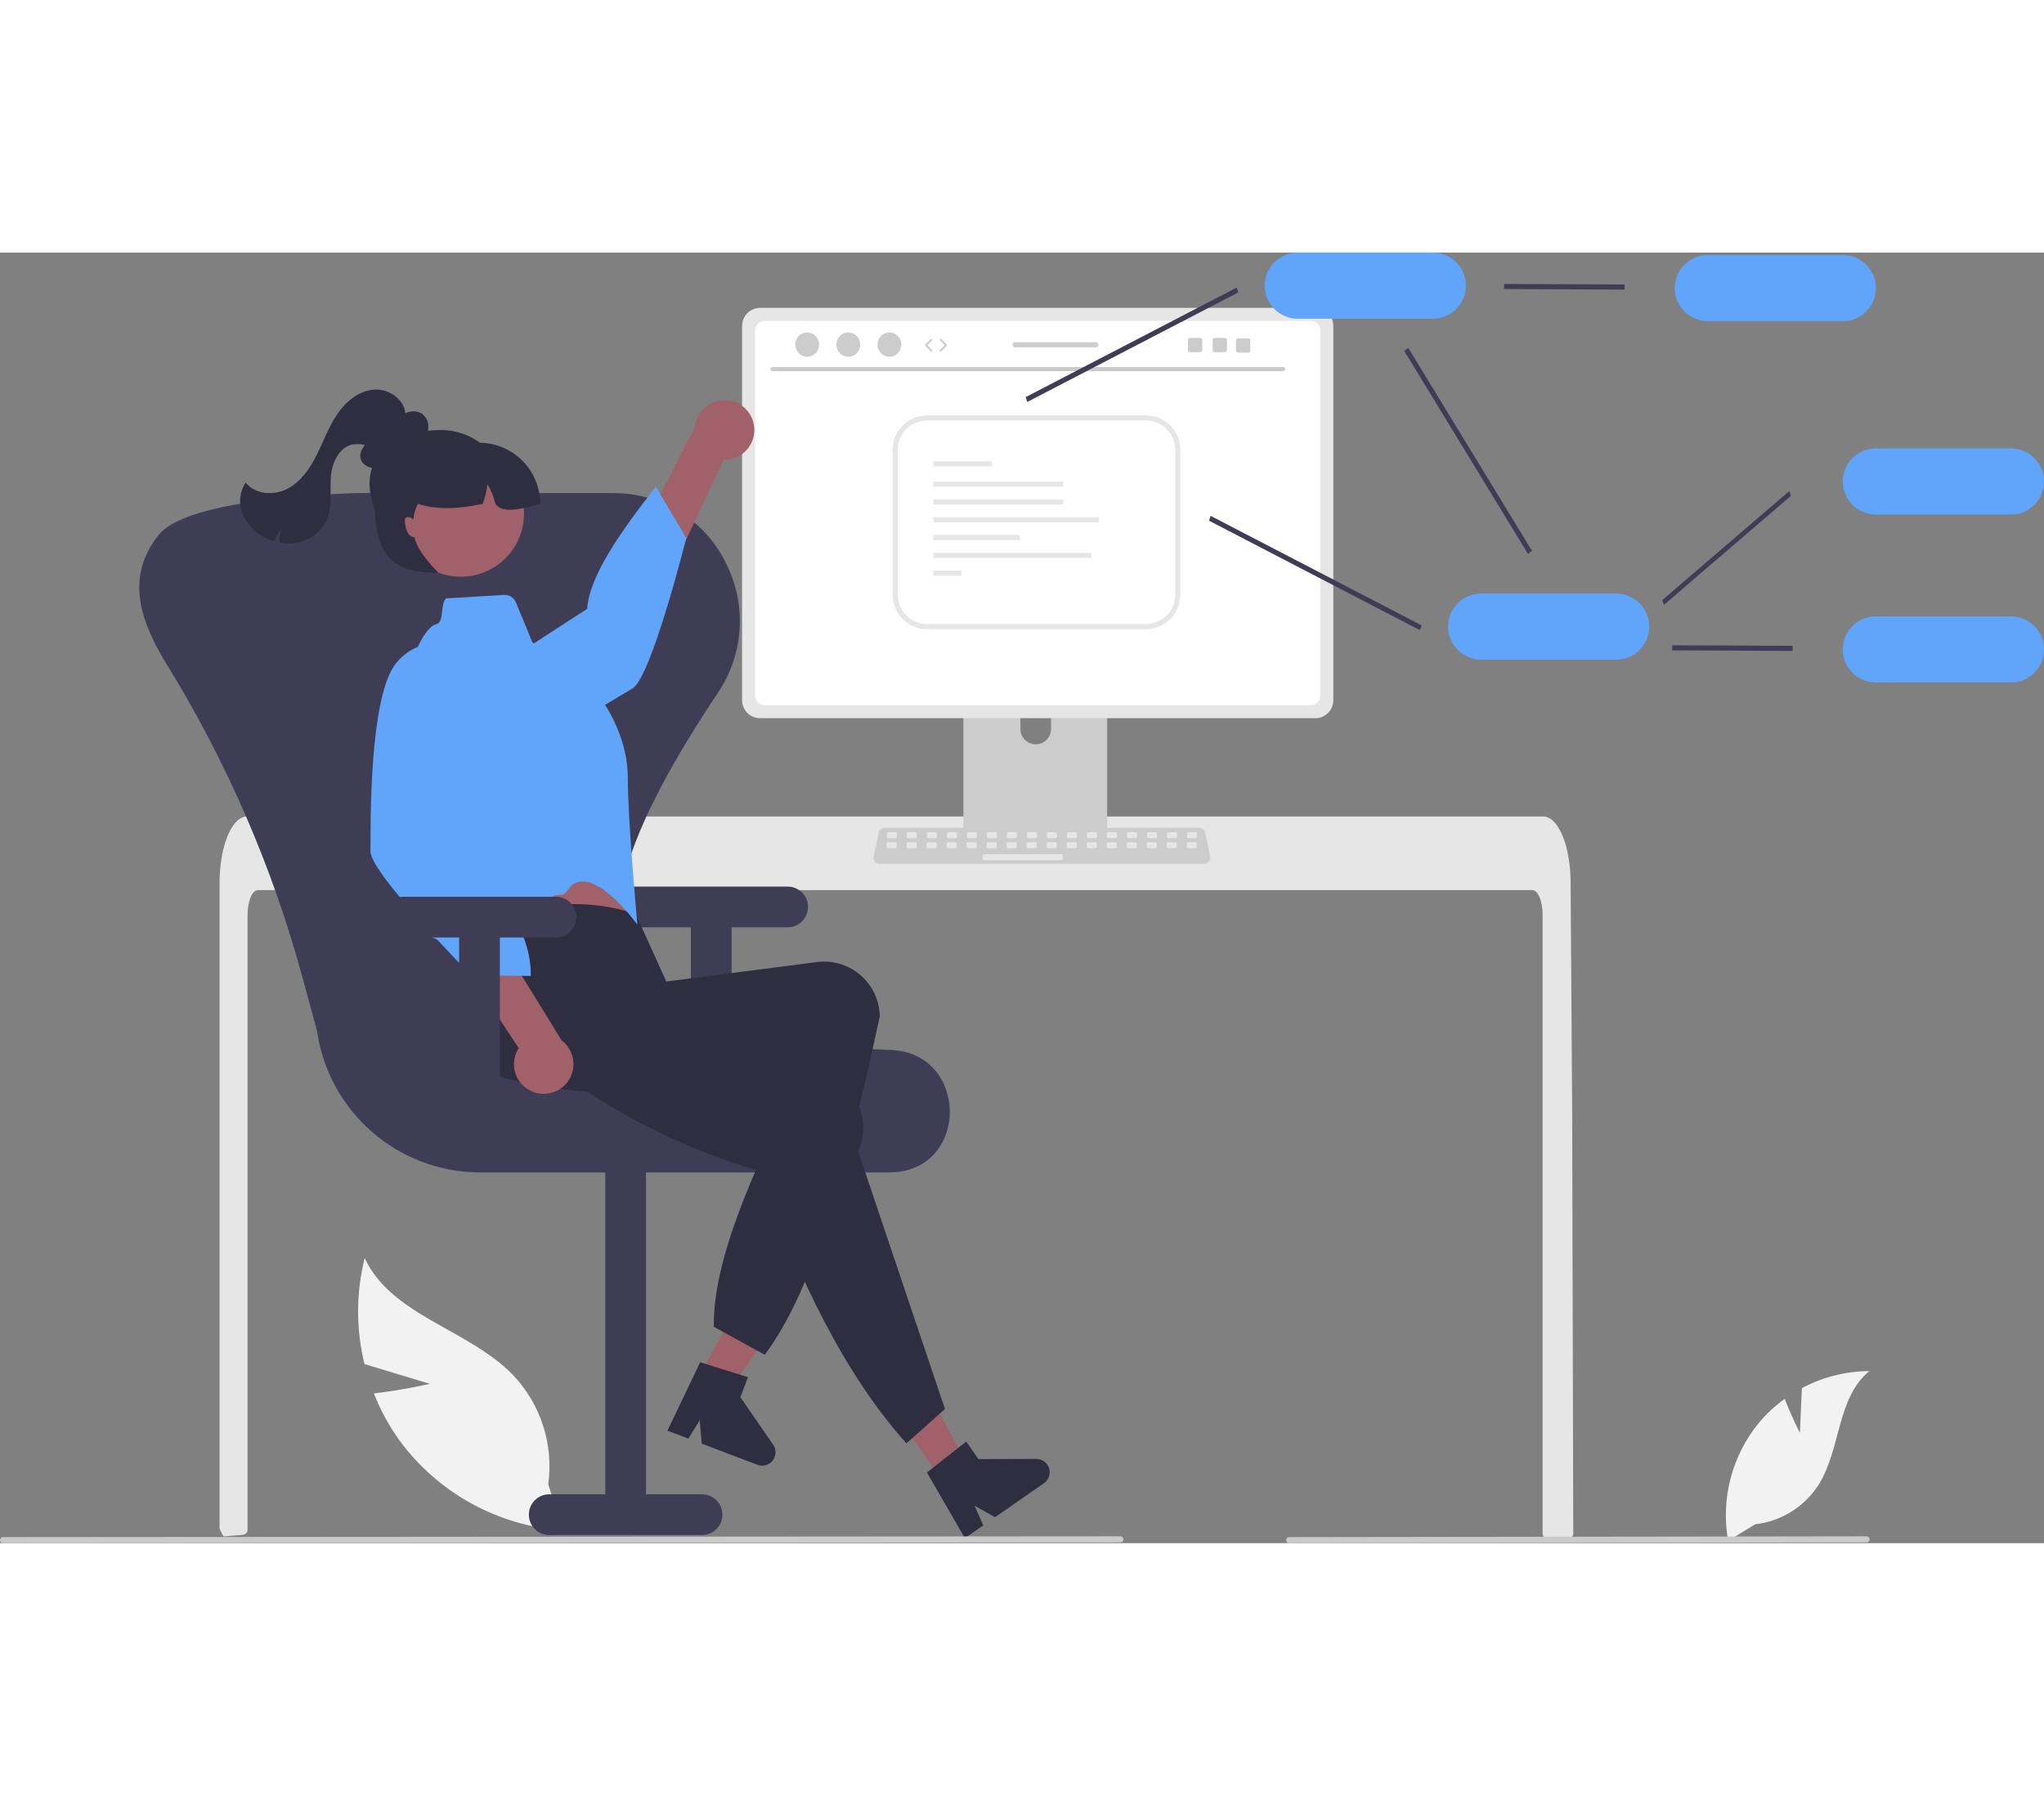 <svg width="511" height="449" viewBox="0 0 711 449" fill="none"
  xmlns="http://www.w3.org/2000/svg">
  <rect x="0" y="0" width="711" height="449" fill="#808080" stroke="none"/>
  <g clip-path="url(#clip0_1_464)">
    <path d="M626.086 410.626L626.778 395.068C633.997 391.212 642.048 389.175 650.233 389.135C638.968 398.338 640.376 416.079 632.739 428.455C627.854 436.238 619.692 441.377 610.558 442.423L601.131 448.191C598.513 433.607 602.417 418.609 611.814 407.149C614.451 403.997 617.474 401.191 620.812 398.794C623.07 404.743 626.086 410.626 626.086 410.626Z" fill="#F2F2F2"/>
    <path d="M149.538 393.577L126.788 386.694C123.805 374.582 123.825 361.924 126.848 349.821C136.216 369.924 162.984 374.527 178.411 390.467C188.08 400.613 192.607 414.602 190.714 428.484L195.693 444.578C173.139 442.951 152.429 431.537 139.019 413.343C135.352 408.263 132.339 402.741 130.052 396.909C139.701 395.815 149.538 393.577 149.538 393.577Z" fill="#F2F2F2"/>
    <path d="M547.259 445.646C547.256 446.118 547.068 446.569 546.737 446.903C546.405 447.234 545.956 447.418 545.488 447.417H538.365C537.39 447.42 536.597 446.633 536.594 445.659V230.414C536.594 225.669 534.999 221.819 533.041 221.81H89.678C87.711 221.819 86.126 225.669 86.117 230.414V444.327C86.114 445.239 85.421 446 84.513 446.089C83.078 446.231 81.643 446.355 80.217 446.47C80.181 446.47 80.146 446.478 80.111 446.478C79.331 446.549 78.552 446.602 77.772 446.664H77.763C77.356 445.93 76.966 445.177 76.567 444.425C76.439 444.169 76.373 443.887 76.372 443.601V219.251C76.372 217.941 76.425 216.622 76.514 215.321C76.64 213.534 76.862 211.755 77.178 209.992C78.675 201.768 82.059 196.2 85.904 196.183H536.806C537.367 196.186 537.922 196.304 538.436 196.528C539.192 196.862 539.875 197.34 540.447 197.935C541.224 198.742 541.888 199.651 542.422 200.635C544.318 203.972 545.674 208.947 546.152 214.737C546.152 214.79 546.161 214.843 546.161 214.896C546.285 216.33 546.347 217.791 546.338 219.251L546.462 238.222L546.542 249.535L546.781 285.032L546.87 297.638L547.259 445.646Z" fill="#E6E6E6"/>
    <path d="M382.712 130.558H337.528C336.197 130.56 335.119 131.639 335.121 132.97V204.295H385.125V132.97C385.126 131.638 384.046 130.559 382.714 130.558H382.712ZM360.272 171.084C357.331 171.071 354.95 168.692 354.936 165.753V157.526C354.936 154.581 357.325 152.194 360.272 152.194C363.219 152.194 365.607 154.581 365.607 157.526V165.753C365.594 168.692 363.213 171.071 360.272 171.084Z" fill="#CCCCCC"/>
    <path d="M334.966 202.014V208.895C334.967 209.638 335.569 210.239 336.312 210.24H383.934C384.676 210.237 385.277 209.637 385.28 208.895V202.014H334.966Z" fill="#3F3D56"/>
    <path d="M457.532 19.246H264.389C260.934 19.252 258.135 22.049 258.129 25.502V155.741C258.133 159.195 260.933 161.993 264.389 161.997H457.532C460.988 161.993 463.788 159.195 463.792 155.741V25.502C463.786 22.049 460.987 19.252 457.532 19.246Z" fill="#E6E6E6"/>
    <path d="M455.92 23.765H266.003C264.153 23.768 262.655 25.268 262.655 27.117V154.128C262.658 155.975 264.155 157.47 266.003 157.474H455.92C457.767 157.47 459.264 155.975 459.268 154.128V27.117C459.267 25.268 457.77 23.768 455.92 23.765Z" fill="white"/>
    <path d="M418.927 212.635H305.937C304.789 212.635 303.858 211.705 303.858 210.558C303.858 210.414 303.873 210.271 303.903 210.13L305.656 201.809C305.862 200.85 306.708 200.164 307.69 200.16H417.174C418.156 200.164 419.002 200.85 419.208 201.809L420.961 210.13C421.198 211.253 420.479 212.354 419.355 212.59C419.215 212.62 419.071 212.635 418.927 212.635Z" fill="#CCCCCC"/>
    <path d="M311.54 201.659H308.925C308.686 201.659 308.492 201.852 308.492 202.091V203.313C308.492 203.552 308.686 203.745 308.925 203.745H311.54C311.779 203.745 311.972 203.552 311.972 203.313V202.091C311.972 201.852 311.779 201.659 311.54 201.659Z" fill="#E6E6E6"/>
    <path d="M318.5 201.659H315.885C315.646 201.659 315.452 201.852 315.452 202.091V203.313C315.452 203.552 315.646 203.745 315.885 203.745H318.5C318.739 203.745 318.932 203.552 318.932 203.313V202.091C318.932 201.852 318.739 201.659 318.5 201.659Z" fill="#E6E6E6"/>
    <path d="M325.46 201.659H322.845C322.606 201.659 322.412 201.852 322.412 202.091V203.313C322.412 203.552 322.606 203.745 322.845 203.745H325.46C325.698 203.745 325.892 203.552 325.892 203.313V202.091C325.892 201.852 325.698 201.659 325.46 201.659Z" fill="#E6E6E6"/>
    <path d="M332.42 201.659H329.805C329.566 201.659 329.372 201.852 329.372 202.091V203.313C329.372 203.552 329.566 203.745 329.805 203.745H332.42C332.658 203.745 332.852 203.552 332.852 203.313V202.091C332.852 201.852 332.658 201.659 332.42 201.659Z" fill="#E6E6E6"/>
    <path d="M339.38 201.659H336.765C336.526 201.659 336.332 201.852 336.332 202.091V203.313C336.332 203.552 336.526 203.745 336.765 203.745H339.38C339.619 203.745 339.812 203.552 339.812 203.313V202.091C339.812 201.852 339.619 201.659 339.38 201.659Z" fill="#E6E6E6"/>
    <path d="M346.34 201.659H343.725C343.486 201.659 343.292 201.852 343.292 202.091V203.313C343.292 203.552 343.486 203.745 343.725 203.745H346.34C346.578 203.745 346.772 203.552 346.772 203.313V202.091C346.772 201.852 346.578 201.659 346.34 201.659Z" fill="#E6E6E6"/>
    <path d="M353.3 201.659H350.685C350.446 201.659 350.252 201.852 350.252 202.091V203.313C350.252 203.552 350.446 203.745 350.685 203.745H353.3C353.538 203.745 353.732 203.552 353.732 203.313V202.091C353.732 201.852 353.538 201.659 353.3 201.659Z" fill="#E6E6E6"/>
    <path d="M360.26 201.659H357.645C357.406 201.659 357.212 201.852 357.212 202.091V203.313C357.212 203.552 357.406 203.745 357.645 203.745H360.26C360.498 203.745 360.692 203.552 360.692 203.313V202.091C360.692 201.852 360.498 201.659 360.26 201.659Z" fill="#E6E6E6"/>
    <path d="M367.22 201.659H364.605C364.366 201.659 364.172 201.852 364.172 202.091V203.313C364.172 203.552 364.366 203.745 364.605 203.745H367.22C367.458 203.745 367.652 203.552 367.652 203.313V202.091C367.652 201.852 367.458 201.659 367.22 201.659Z" fill="#E6E6E6"/>
    <path d="M374.18 201.659H371.565C371.326 201.659 371.132 201.852 371.132 202.091V203.313C371.132 203.552 371.326 203.745 371.565 203.745H374.18C374.418 203.745 374.612 203.552 374.612 203.313V202.091C374.612 201.852 374.418 201.659 374.18 201.659Z" fill="#E6E6E6"/>
    <path d="M381.14 201.659H378.525C378.286 201.659 378.092 201.852 378.092 202.091V203.313C378.092 203.552 378.286 203.745 378.525 203.745H381.14C381.378 203.745 381.572 203.552 381.572 203.313V202.091C381.572 201.852 381.378 201.659 381.14 201.659Z" fill="#E6E6E6"/>
    <path d="M388.1 201.659H385.484C385.246 201.659 385.052 201.852 385.052 202.091V203.313C385.052 203.552 385.246 203.745 385.484 203.745H388.1C388.338 203.745 388.532 203.552 388.532 203.313V202.091C388.532 201.852 388.338 201.659 388.1 201.659Z" fill="#E6E6E6"/>
    <path d="M395.059 201.659H392.444C392.206 201.659 392.012 201.852 392.012 202.091V203.313C392.012 203.552 392.206 203.745 392.444 203.745H395.059C395.298 203.745 395.492 203.552 395.492 203.313V202.091C395.492 201.852 395.298 201.659 395.059 201.659Z" fill="#E6E6E6"/>
    <path d="M402.019 201.659H399.404C399.166 201.659 398.972 201.852 398.972 202.091V203.313C398.972 203.552 399.166 203.745 399.404 203.745H402.019C402.258 203.745 402.452 203.552 402.452 203.313V202.091C402.452 201.852 402.258 201.659 402.019 201.659Z" fill="#E6E6E6"/>
    <path d="M408.979 201.659H406.364C406.126 201.659 405.932 201.852 405.932 202.091V203.313C405.932 203.552 406.126 203.745 406.364 203.745H408.979C409.218 203.745 409.412 203.552 409.412 203.313V202.091C409.412 201.852 409.218 201.659 408.979 201.659Z" fill="#E6E6E6"/>
    <path d="M415.939 201.659H413.324C413.085 201.659 412.892 201.852 412.892 202.091V203.313C412.892 203.552 413.085 203.745 413.324 203.745H415.939C416.178 203.745 416.372 203.552 416.372 203.313V202.091C416.372 201.852 416.178 201.659 415.939 201.659Z" fill="#E6E6E6"/>
    <path d="M311.457 205.136H308.842C308.604 205.136 308.41 205.329 308.41 205.568V206.79C308.41 207.029 308.604 207.222 308.842 207.222H311.457C311.696 207.222 311.89 207.029 311.89 206.79V205.568C311.89 205.329 311.696 205.136 311.457 205.136Z" fill="#E6E6E6"/>
    <path d="M318.417 205.136H315.802C315.563 205.136 315.37 205.329 315.37 205.568V206.79C315.37 207.029 315.563 207.222 315.802 207.222H318.417C318.656 207.222 318.85 207.029 318.85 206.79V205.568C318.85 205.329 318.656 205.136 318.417 205.136Z" fill="#E6E6E6"/>
    <path d="M325.377 205.136H322.762C322.524 205.136 322.33 205.329 322.33 205.568V206.79C322.33 207.029 322.524 207.222 322.762 207.222H325.377C325.616 207.222 325.81 207.029 325.81 206.79V205.568C325.81 205.329 325.616 205.136 325.377 205.136Z" fill="#E6E6E6"/>
    <path d="M332.337 205.136H329.722C329.484 205.136 329.29 205.329 329.29 205.568V206.79C329.29 207.029 329.484 207.222 329.722 207.222H332.337C332.576 207.222 332.77 207.029 332.77 206.79V205.568C332.77 205.329 332.576 205.136 332.337 205.136Z" fill="#E6E6E6"/>
    <path d="M339.297 205.136H336.682C336.443 205.136 336.25 205.329 336.25 205.568V206.79C336.25 207.029 336.443 207.222 336.682 207.222H339.297C339.536 207.222 339.73 207.029 339.73 206.79V205.568C339.73 205.329 339.536 205.136 339.297 205.136Z" fill="#E6E6E6"/>
    <path d="M346.257 205.136H343.642C343.403 205.136 343.21 205.329 343.21 205.568V206.79C343.21 207.029 343.403 207.222 343.642 207.222H346.257C346.496 207.222 346.69 207.029 346.69 206.79V205.568C346.69 205.329 346.496 205.136 346.257 205.136Z" fill="#E6E6E6"/>
    <path d="M353.217 205.136H350.602C350.363 205.136 350.17 205.329 350.17 205.568V206.79C350.17 207.029 350.363 207.222 350.602 207.222H353.217C353.456 207.222 353.65 207.029 353.65 206.79V205.568C353.65 205.329 353.456 205.136 353.217 205.136Z" fill="#E6E6E6"/>
    <path d="M360.177 205.136H357.562C357.323 205.136 357.13 205.329 357.13 205.568V206.79C357.13 207.029 357.323 207.222 357.562 207.222H360.177C360.416 207.222 360.61 207.029 360.61 206.79V205.568C360.61 205.329 360.416 205.136 360.177 205.136Z" fill="#E6E6E6"/>
    <path d="M367.137 205.136H364.522C364.283 205.136 364.09 205.329 364.09 205.568V206.79C364.09 207.029 364.283 207.222 364.522 207.222H367.137C367.376 207.222 367.57 207.029 367.57 206.79V205.568C367.57 205.329 367.376 205.136 367.137 205.136Z" fill="#E6E6E6"/>
    <path d="M374.097 205.136H371.482C371.243 205.136 371.05 205.329 371.05 205.568V206.79C371.05 207.029 371.243 207.222 371.482 207.222H374.097C374.336 207.222 374.53 207.029 374.53 206.79V205.568C374.53 205.329 374.336 205.136 374.097 205.136Z" fill="#E6E6E6"/>
    <path d="M381.057 205.136H378.442C378.203 205.136 378.01 205.329 378.01 205.568V206.79C378.01 207.029 378.203 207.222 378.442 207.222H381.057C381.296 207.222 381.49 207.029 381.49 206.79V205.568C381.49 205.329 381.296 205.136 381.057 205.136Z" fill="#E6E6E6"/>
    <path d="M388.017 205.136H385.402C385.163 205.136 384.97 205.329 384.97 205.568V206.79C384.97 207.029 385.163 207.222 385.402 207.222H388.017C388.256 207.222 388.45 207.029 388.45 206.79V205.568C388.45 205.329 388.256 205.136 388.017 205.136Z" fill="#E6E6E6"/>
    <path d="M394.977 205.136H392.362C392.123 205.136 391.93 205.329 391.93 205.568V206.79C391.93 207.029 392.123 207.222 392.362 207.222H394.977C395.216 207.222 395.41 207.029 395.41 206.79V205.568C395.41 205.329 395.216 205.136 394.977 205.136Z" fill="#E6E6E6"/>
    <path d="M401.937 205.136H399.322C399.083 205.136 398.89 205.329 398.89 205.568V206.79C398.89 207.029 399.083 207.222 399.322 207.222H401.937C402.176 207.222 402.37 207.029 402.37 206.79V205.568C402.37 205.329 402.176 205.136 401.937 205.136Z" fill="#E6E6E6"/>
    <path d="M408.897 205.136H406.282C406.043 205.136 405.85 205.329 405.85 205.568V206.79C405.85 207.029 406.043 207.222 406.282 207.222H408.897C409.136 207.222 409.33 207.029 409.33 206.79V205.568C409.33 205.329 409.136 205.136 408.897 205.136Z" fill="#E6E6E6"/>
    <path d="M415.857 205.136H413.242C413.003 205.136 412.81 205.329 412.81 205.568V206.79C412.81 207.029 413.003 207.222 413.242 207.222H415.857C416.096 207.222 416.29 207.029 416.29 206.79V205.568C416.29 205.329 416.096 205.136 415.857 205.136Z" fill="#E6E6E6"/>
    <path d="M369.225 209.309H342.25C342.011 209.309 341.818 209.502 341.818 209.741V210.963C341.818 211.202 342.011 211.395 342.25 211.395H369.225C369.464 211.395 369.658 211.202 369.658 210.963V209.741C369.658 209.502 369.464 209.309 369.225 209.309Z" fill="#E6E6E6"/>
    <path d="M446.373 41.264H268.668C268.278 41.255 267.969 40.932 267.977 40.542C267.986 40.164 268.29 39.86 268.668 39.852H446.373C446.763 39.86 447.073 40.183 447.064 40.573C447.056 40.951 446.751 41.255 446.373 41.264Z" fill="#CACACA"/>
    <path d="M280.765 36.246C283.052 36.246 284.907 34.352 284.907 32.015C284.907 29.679 283.052 27.785 280.765 27.785C278.478 27.785 276.624 29.679 276.624 32.015C276.624 34.352 278.478 36.246 280.765 36.246Z" fill="#CCCCCC"/>
    <path d="M295.072 36.246C297.359 36.246 299.213 34.352 299.213 32.015C299.213 29.679 297.359 27.785 295.072 27.785C292.785 27.785 290.93 29.679 290.93 32.015C290.93 34.352 292.785 36.246 295.072 36.246Z" fill="#CCCCCC"/>
    <path d="M309.379 36.246C311.666 36.246 313.52 34.352 313.52 32.015C313.52 29.679 311.666 27.785 309.379 27.785C307.092 27.785 305.237 29.679 305.237 32.015C305.237 34.352 307.092 36.246 309.379 36.246Z" fill="#CCCCCC"/>
    <path d="M357.339 51.971L356.765 50.295L430.165 12.185L430.738 13.861L357.339 51.971Z" fill="#3F3D56"/>
    <path d="M578.803 122.56L578.229 120.885L622.396 82.967L622.97 84.642L578.803 122.56Z" fill="#3F3D56"/>
    <path d="M493.947 131.387L420.546 93.276L421.12 91.601L494.52 129.711L493.947 131.387Z" fill="#3F3D56"/>
    <path d="M531.521 104.868L488.49 34.275L489.85 33.139L532.879 103.732L531.521 104.868Z" fill="#3F3D56"/>
    <path d="M565.102 12.883L523.194 12.691V10.92L565.102 11.113V12.883Z" fill="#3F3D56"/>
    <path d="M641.017 23.865H594.067C587.707 23.865 582.551 18.713 582.551 12.357C582.551 6.002 587.707 0.849 594.067 0.849H641.017C647.377 0.849 652.533 6.002 652.533 12.357C652.533 18.713 647.377 23.865 641.017 23.865Z" fill="#60A5FA"/>
    <path d="M699.484 91.142H652.533C646.173 91.142 641.017 85.99 641.017 79.634C641.017 73.278 646.173 68.126 652.533 68.126H699.484C705.844 68.126 711 73.278 711 79.634C711 85.99 705.844 91.142 699.484 91.142Z" fill="#60A5FA"/>
    <path d="M623.568 138.584L581.661 138.392V136.621L623.568 136.813V138.584Z" fill="#3F3D56"/>
    <path d="M699.484 149.566H652.533C646.173 149.566 641.017 144.414 641.017 138.058C641.017 131.703 646.173 126.551 652.533 126.551H699.484C705.844 126.551 711 131.703 711 138.058C711 144.414 705.844 149.566 699.484 149.566Z" fill="#60A5FA"/>
    <path d="M562.176 141.635H515.225C508.865 141.635 503.709 136.483 503.709 130.127C503.709 123.772 508.865 118.619 515.225 118.619H562.176C568.536 118.619 573.692 123.772 573.692 130.127C573.692 136.483 568.536 141.635 562.176 141.635Z" fill="#60A5FA"/>
    <path d="M498.394 23.016H451.443C445.083 23.016 439.927 17.863 439.927 11.508C439.927 5.152 445.083 0 451.443 0H498.394C504.754 0 509.91 5.152 509.91 11.508C509.91 17.863 504.754 23.016 498.394 23.016Z" fill="#60A5FA"/>
    <path d="M273.981 220.579H220.829C216.915 220.579 213.742 223.75 213.742 227.661C213.742 231.572 216.915 234.743 220.829 234.743H240.318V289.626H254.492V234.743H273.981C277.895 234.743 281.068 231.572 281.068 227.661C281.068 223.75 277.895 220.579 273.981 220.579Z" fill="#3F3D56"/>
    <path d="M309.062 320.022H166.897C138.409 319.918 114.306 298.953 110.276 270.772L105.243 252.275C94.828 213.945 78.962 177.306 58.132 143.479C48.612 128.028 43.711 113.072 54.841 98.673C54.936 98.55 55.029 98.43 55.121 98.31C64.048 86.7 108.48 84.186 122.965 83.697C123.537 83.678 124.111 83.668 124.688 83.668H213.113C213.69 83.668 214.265 83.678 214.836 83.697C230.745 84.161 245.115 93.313 252.252 107.528C259.867 122.041 258.896 139.56 249.722 153.143C218.66 199.769 209.15 229.004 218.887 247.937C228.305 266.25 257.174 275.613 309.739 277.402C323.865 277.883 330.348 288.874 330.394 298.883C330.438 308.634 324.205 319.399 310.415 319.994C309.967 320.013 309.516 320.022 309.062 320.022Z" fill="#3F3D56"/>
    <path d="M191.047 446.166H244.199C248.113 446.166 251.286 442.995 251.286 439.084C251.286 435.173 248.113 432.002 244.199 432.002H224.71V312.498H210.536V432.002H191.047C187.133 432.002 183.96 435.173 183.96 439.084C183.96 442.995 187.133 446.166 191.047 446.166Z" fill="#3F3D56"/>
    <path d="M239.155 397.988L248.311 402.957L272.55 369.469L259.035 362.133L239.155 397.988Z" fill="#A0616A"/>
    <path d="M243.562 386.054L260.184 391.255L257.538 398.214L268.937 414.745C270.395 416.86 269.862 419.755 267.746 421.213C266.487 422.08 264.882 422.273 263.452 421.731L244.102 414.384L243.383 406.235L239.464 412.623L232.168 409.854L243.562 386.054Z" fill="#2F2E41"/>
    <path d="M262.289 60.262C263.109 65.881 259.216 71.1 253.593 71.919C252.993 72.007 252.387 72.041 251.782 72.022L216.479 147.084L205.407 131.655L241.748 60.677C242.307 54.996 247.369 50.842 253.054 51.4C257.812 51.867 261.63 55.531 262.289 60.262Z" fill="#A0616A"/>
    <path d="M145.134 162.261C145.134 162.261 144.188 175.375 159.029 177.947C173.87 180.518 213.544 155.449 220.06 151.599C226.576 147.75 238.718 99.318 238.718 99.318L228.158 81.47C215.12 97.95 204.882 113.147 204.261 123.934L145.134 162.261Z" fill="#60A5FA"/>
    <path d="M162.268 207.431L165.473 221.193C165.473 221.193 165.504 233.882 167.753 236.222C169.986 238.551 219.094 233.875 219.094 233.875C219.094 233.875 213.887 213.427 213.956 197.954L162.268 207.431Z" fill="#A0616A"/>
    <path d="M266.008 383.46L248.291 373.722C247.954 350.685 261.821 319.508 278.268 286.853C241.484 293.175 206.783 295.2 176.767 287.553C166.514 284.847 160.334 274.416 162.892 264.132C163.009 263.647 163.144 263.167 163.297 262.692C166.89 251.739 158.835 244.874 166.243 232.828C185.729 226.178 204.24 224.3 221.166 230.172L231.772 253.605L284.341 246.807C294.971 245.538 304.619 253.119 305.89 263.741C305.895 263.79 305.901 263.838 305.906 263.887C305.977 264.457 306.023 265.029 306.045 265.604C295.415 315.4 283.496 360.206 266.008 383.46Z" fill="#2F2E41"/>
    <path d="M155.132 120.305L175.383 119.11C177.134 119.007 178.757 120.025 179.426 121.645L185.149 135.509L208.935 155.154C208.935 155.154 218.352 167.129 218.374 182.595C218.396 198.06 221.715 233.858 221.715 233.858C221.715 233.858 207.971 214.526 199.488 219.667C198.045 220.542 197.537 222.331 196.025 223.235C195.271 223.686 193.529 223.248 192.767 223.699C181.078 230.634 168.887 237.408 167.748 236.22C165.511 233.888 162.798 221.97 162.798 221.97L144.26 153.908C142.225 146.657 143.541 138.877 147.848 132.697C149.143 130.875 150.499 129.519 151.76 129.295C154.592 128.693 153.086 122.352 155.132 120.305Z" fill="#60A5FA"/>
    <path d="M327.404 426.818L335.952 420.879L316.586 384.369L303.97 393.134L327.404 426.818Z" fill="#A0616A"/>
    <path d="M328.696 402.32L315.298 414.287C293.996 390.567 277.891 357.3 264.243 319.522C228.485 309.057 201.518 292.179 177.977 272.139C169.991 265.386 164.004 256.711 170.815 248.485C171.133 248.1 171.466 247.728 171.812 247.369C179.855 239.11 200.249 240.684 212.194 233.118L238.877 261.618L237.199 269.259L287.318 286.224C297.408 289.758 302.72 300.796 299.184 310.878C299.167 310.927 299.149 310.976 299.132 311.026C298.944 311.569 298.733 312.103 298.5 312.629L328.696 402.32Z" fill="#2F2E41"/>
    <path d="M322.42 424.41L336.104 413.641L340.356 419.754L360.445 419.693C363.015 419.684 365.105 421.76 365.113 424.328C365.118 425.856 364.371 427.288 363.116 428.16L346.119 439.967L338.983 435.956L342.045 442.797L335.637 447.248L322.42 424.41Z" fill="#2F2E41"/>
    <path d="M185.037 291.833C179.806 289.615 177.365 283.579 179.586 278.352C179.822 277.795 180.108 277.259 180.439 276.752L134.592 207.615L153.537 206.176L195.352 274.078C199.92 277.506 200.842 283.986 197.412 288.551C194.541 292.371 189.425 293.728 185.037 291.833Z" fill="#A0616A"/>
    <path d="M158.676 138.812C158.676 138.812 147.954 131.192 138.046 142.528C128.137 153.864 128.964 200.764 128.871 208.327C128.842 210.695 132.264 215.806 136.979 221.709C139.096 224.359 141.474 227.168 143.916 229.962C145.33 231.578 144.112 234.942 145.531 236.513C146.943 238.076 150.992 237.845 152.334 239.295C158.707 246.178 163.885 251.417 163.885 251.417L184.632 251.672C184.866 236.261 174.304 222.504 160.735 209.208L158.676 138.812Z" fill="#60A5FA"/>
    <path d="M137.764 71.71C135.799 73.126 133.733 74.586 131.336 74.937C128.939 75.288 126.133 74.13 125.47 71.802C124.659 68.955 127.231 66.364 129.543 64.513L136.875 58.647C138.217 57.457 139.733 56.478 141.37 55.743C143.035 55.011 144.943 55.075 146.556 55.916C148.158 56.997 149.084 58.831 149.003 60.761C148.899 62.664 148.271 64.501 147.188 66.069C144.438 70.352 140.057 73.328 135.059 74.308" fill="#2F2E41"/>
    <path d="M193.368 224.12H140.216C136.302 224.12 133.129 227.291 133.129 231.202C133.129 235.113 136.302 238.284 140.216 238.284H159.705V293.167H173.879V238.284H193.368C197.281 238.284 200.454 235.113 200.454 231.202C200.454 227.291 197.281 224.12 193.368 224.12Z" fill="#3F3D56"/>
    <path d="M141.02 56.852C141.234 51.542 135.572 47.338 130.266 47.67C124.96 48.003 120.399 51.732 117.39 56.113C114.382 60.491 112.575 65.561 110.205 70.314C107.836 75.067 104.68 79.721 99.971 82.184C95.263 84.643 88.709 84.204 85.455 80.005C83.403 83.115 82.956 87.016 84.253 90.509C85.585 93.956 88.07 96.837 91.285 98.662C92.565 99.421 93.932 100.022 95.357 100.451C95.944 98.867 96.77 97.382 97.807 96.048C97.339 97.627 97.16 99.279 97.279 100.922C99.475 101.343 101.734 101.307 103.915 100.818C108.258 99.847 111.889 96.888 113.714 92.832C115.704 88.125 114.69 82.757 115.116 77.665C115.538 72.572 118.609 66.758 123.723 66.675C127.618 66.611 127.102 66.932 129.57 69.943" fill="#2F2E41"/>
    <path d="M176.384 84.753C176.384 97.464 166.072 107.768 153.352 107.768C140.632 107.768 128.548 93.038 128.548 80.327C128.548 67.615 140.632 61.737 153.352 61.737C166.072 61.737 176.384 72.041 176.384 84.753Z" fill="#2F2E41"/>
    <path d="M164.702 112.334C176.591 109.903 184.258 98.301 181.825 86.42C179.392 74.539 167.781 66.879 155.892 69.31C144.003 71.741 136.336 83.343 138.769 95.224C141.202 107.105 152.813 114.765 164.702 112.334Z" fill="#A0616A"/>
    <path d="M187.901 87.408C181.396 89.183 174.828 91.044 172.292 87.408C171.799 84.998 170.865 82.699 169.537 80.627C169.287 82.947 168.742 85.226 167.916 87.408C159.698 89.193 152.017 89.62 145.379 87.408C144.467 89.058 143.937 90.891 143.829 92.773C143.501 92.567 143.157 92.386 142.802 92.233C142.375 91.992 141.865 91.946 141.402 92.109C141.082 92.302 140.869 92.632 140.826 93.003C140.782 93.372 140.8 93.746 140.879 94.109C140.972 95.376 141.351 96.604 141.987 97.703C142.495 98.469 143.302 98.986 144.21 99.129C145.131 104.307 152.466 111.309 152.466 111.309C130.32 112.194 130.32 97.181 130.32 82.982L132.977 77.671H141.836V66.163H166.64C178.381 66.166 187.898 75.676 187.901 87.408Z" fill="#2F2E41"/>
    <path d="M389.731 448.728L1.06 449C0.478 449.003 0.003 448.534 1.46571e-05 447.951C-0.003 447.369 0.467 446.895 1.049 446.892H1.06L389.731 446.62C390.313 446.622 390.784 447.095 390.782 447.677C390.78 448.257 390.311 448.726 389.731 448.728Z" fill="#CACACA"/>
    <path d="M649.287 448.728L448.419 449C447.836 449.003 447.362 448.534 447.359 447.951C447.356 447.369 447.825 446.895 448.408 446.892H448.419L649.287 446.62C649.87 446.618 650.344 447.088 650.345 447.67C650.347 448.253 649.877 448.726 649.294 448.728H649.287Z" fill="#CACACA"/>
    <path d="M398.614 131.012H322.471C315.858 131.005 310.499 125.65 310.491 119.041V68.625C310.499 62.017 315.858 56.661 322.471 56.654H398.614C405.227 56.661 410.586 62.017 410.593 68.625V119.041C410.586 125.65 405.227 131.005 398.614 131.012ZM322.471 58.425C316.836 58.431 312.27 62.994 312.263 68.625V119.041C312.27 124.672 316.836 129.236 322.471 129.242H398.614C404.249 129.236 408.815 124.672 408.822 119.041V68.625C408.815 62.994 404.249 58.431 398.614 58.425L322.471 58.425Z" fill="#E6E6E6"/>
    <path d="M345.032 72.588H324.665V74.359H345.032V72.588Z" fill="#E6E6E6"/>
    <path d="M369.844 79.67H324.665V81.44H369.844V79.67Z" fill="#E6E6E6"/>
    <path d="M369.844 85.866H324.665V87.637H369.844V85.866Z" fill="#E6E6E6"/>
    <path d="M382.246 92.063H324.665V93.833H382.246V92.063Z" fill="#E6E6E6"/>
    <path d="M354.784 98.259H324.665V100.03H354.784V98.259Z" fill="#E6E6E6"/>
    <path d="M379.588 104.456H324.665V106.226H379.588V104.456Z" fill="#E6E6E6"/>
    <path d="M334.409 110.652H324.665V112.423H334.409V110.652Z" fill="#E6E6E6"/>
    <path d="M324.002 34.487C323.916 34.487 323.83 34.453 323.765 34.387L321.875 32.456C321.749 32.328 321.749 32.122 321.875 31.993L323.765 30.063C323.893 29.932 324.103 29.93 324.233 30.058C324.364 30.186 324.367 30.395 324.239 30.526L322.575 32.225L324.239 33.924C324.367 34.055 324.364 34.264 324.233 34.392C324.169 34.455 324.085 34.487 324.002 34.487Z" fill="#CCCCCC"/>
    <path d="M327.178 34.487C327.094 34.487 327.011 34.455 326.946 34.392C326.815 34.264 326.813 34.055 326.941 33.924L328.605 32.225L326.941 30.526C326.813 30.395 326.815 30.186 326.946 30.058C327.077 29.93 327.287 29.932 327.415 30.063L329.305 31.993C329.431 32.122 329.431 32.328 329.305 32.456L327.415 34.387C327.35 34.453 327.264 34.487 327.178 34.487Z" fill="#CCCCCC"/>
    <path d="M426.06 29.695H422.546C422.145 29.695 421.82 30.019 421.82 30.419V33.935C421.82 34.335 422.145 34.66 422.546 34.66H426.06C426.461 34.66 426.789 34.335 426.789 33.935V30.419C426.789 30.019 426.461 29.695 426.06 29.695Z" fill="#CCCCCC"/>
    <path d="M417.448 29.695H413.933C413.532 29.695 413.208 30.019 413.208 30.419V33.935C413.208 34.335 413.532 34.66 413.933 34.66H417.448C417.849 34.66 418.177 34.335 418.177 33.935V30.419C418.177 30.019 417.849 29.695 417.448 29.695Z" fill="#CCCCCC"/>
    <path d="M434.176 29.86H430.661C430.261 29.86 429.936 30.184 429.936 30.585V34.1C429.936 34.501 430.261 34.825 430.661 34.825H434.176C434.577 34.825 434.905 34.501 434.905 34.1V30.585C434.905 30.184 434.577 29.86 434.176 29.86Z" fill="#CCCCCC"/>
    <path d="M381.201 31.197H353.108C352.618 31.197 352.223 31.595 352.223 32.081C352.223 32.568 352.618 32.965 353.108 32.965H381.201C381.688 32.965 382.086 32.568 382.086 32.081C382.086 31.595 381.688 31.197 381.201 31.197Z" fill="#CCCCCC"/>
  </g>
  <defs>
    <clipPath id="clip0_1_464">
      <rect width="711" height="449" fill="white"/>
    </clipPath>
  </defs>
</svg>
